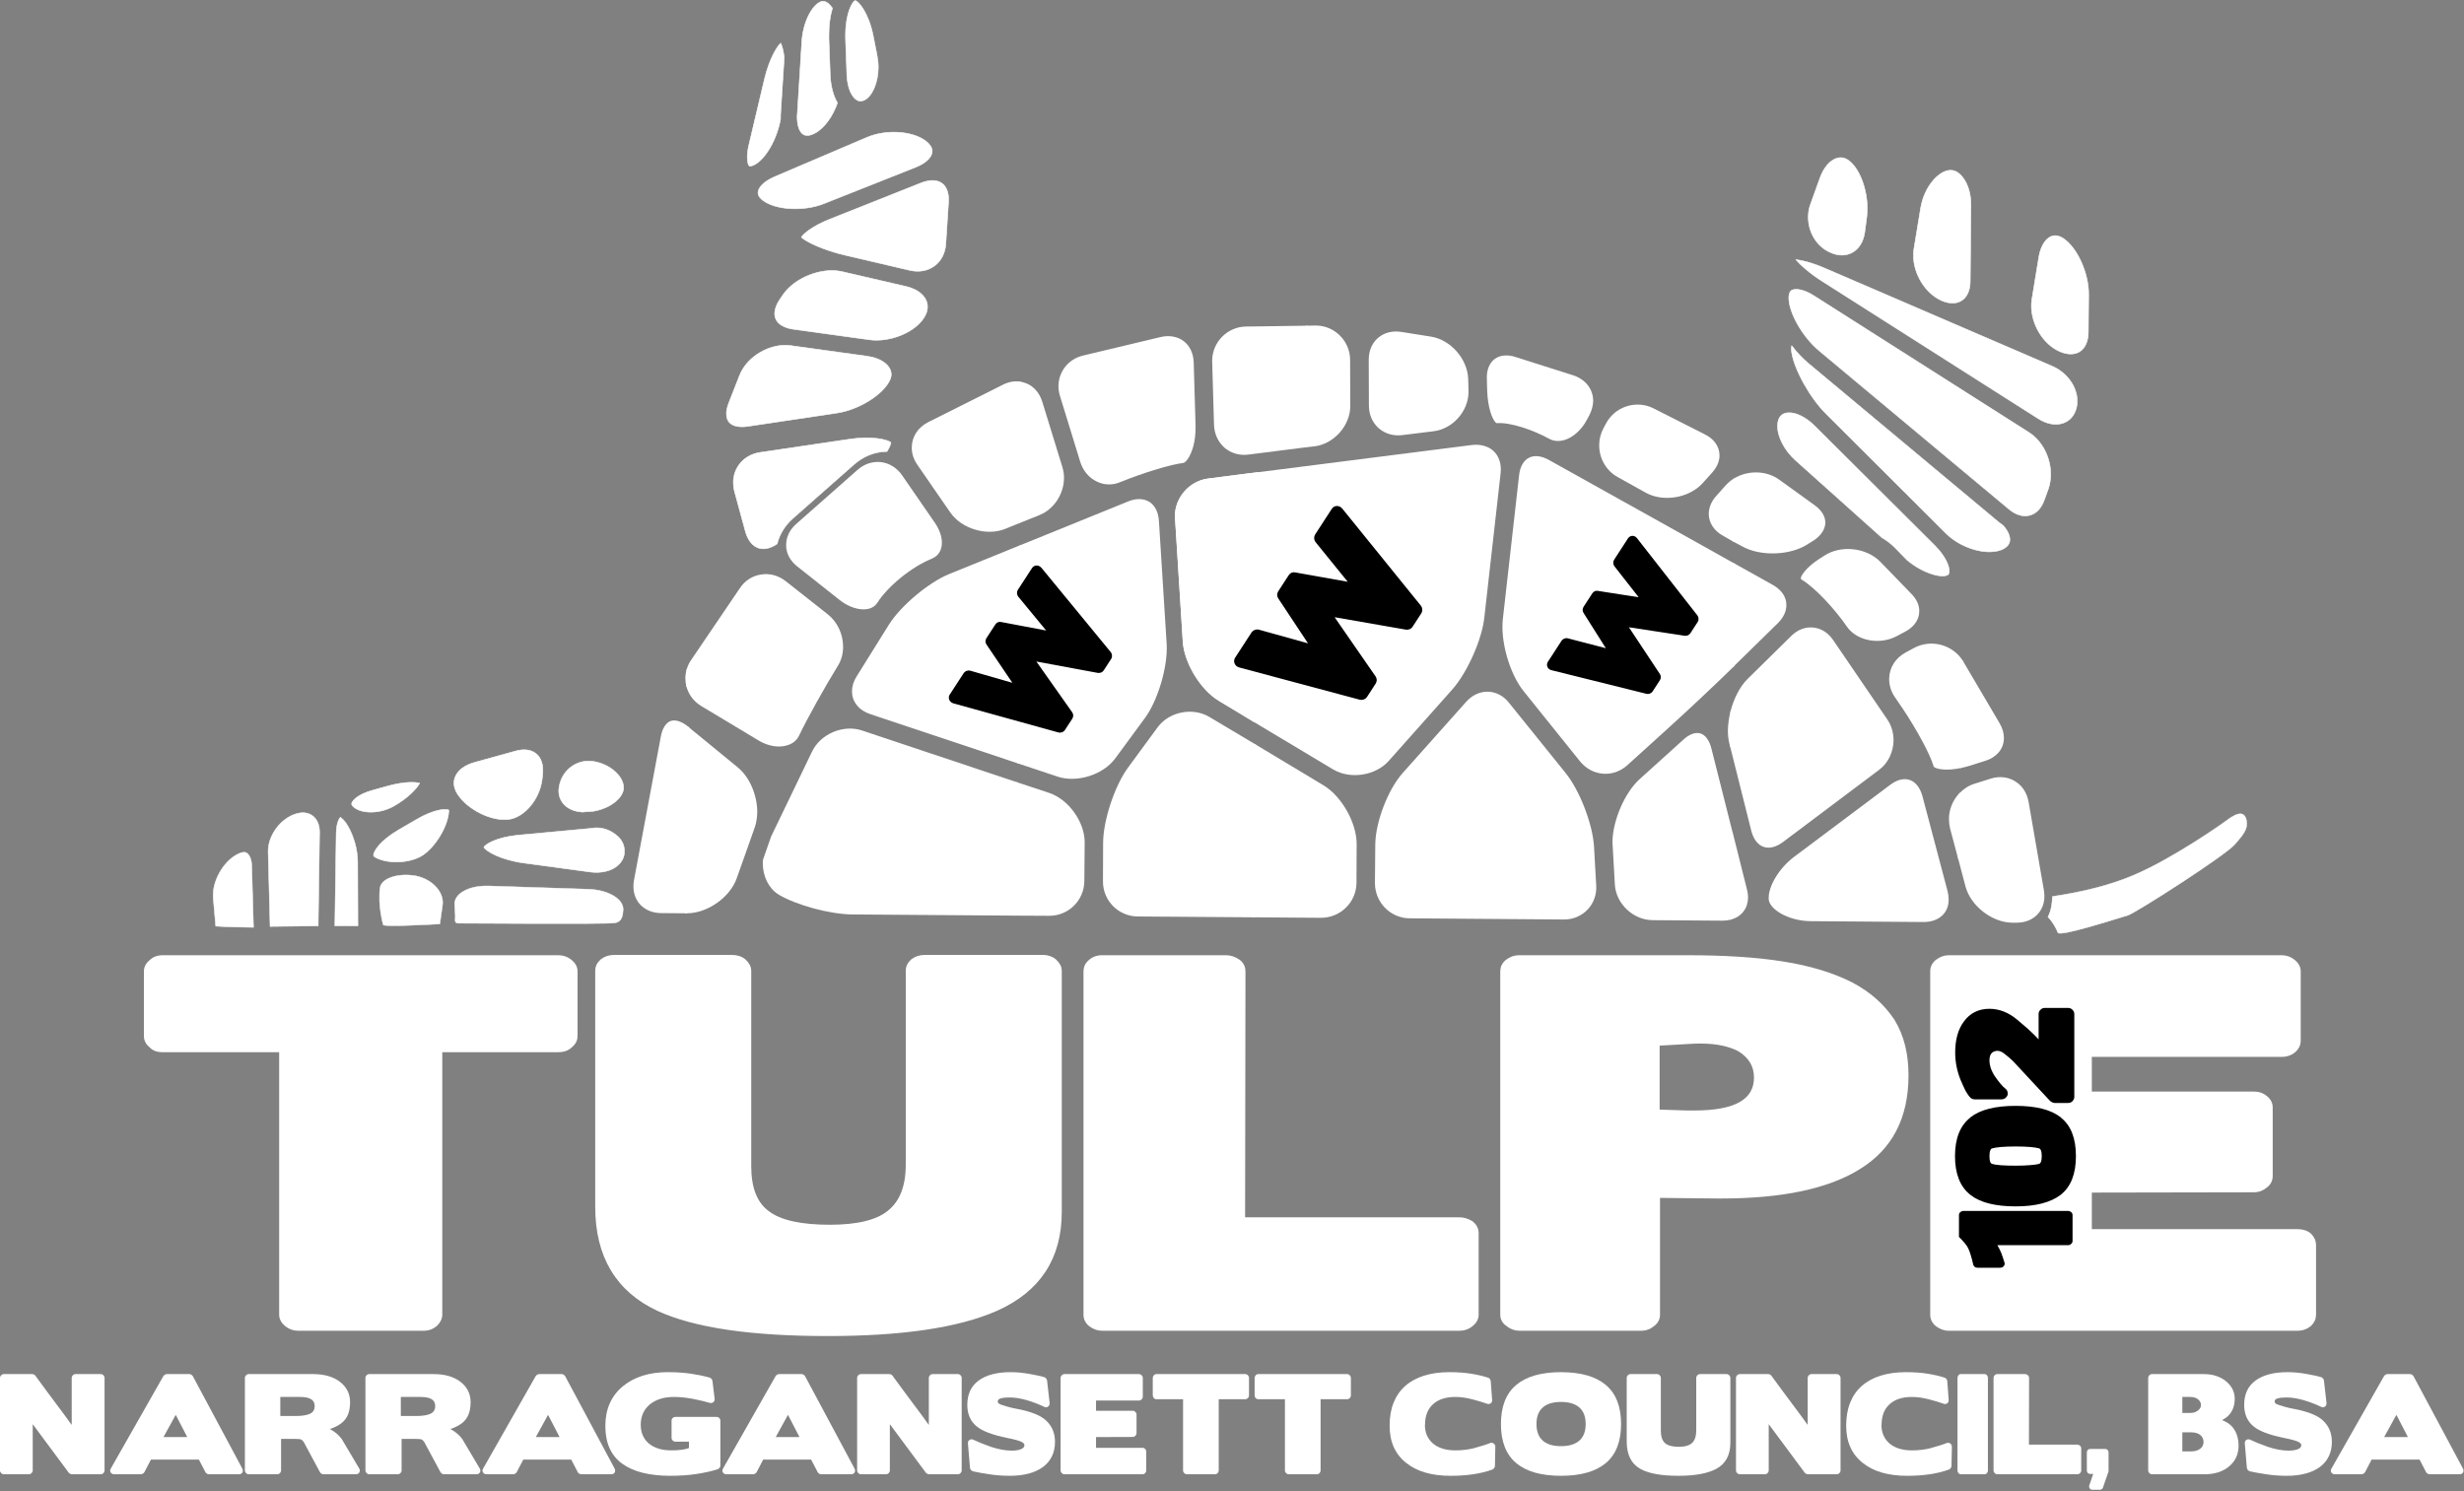 <?xml version="1.0" encoding="UTF-8" standalone="no"?><!DOCTYPE svg PUBLIC "-//W3C//DTD SVG 1.1//EN" "http://www.w3.org/Graphics/SVG/1.1/DTD/svg11.dtd"><svg width="100%" height="100%" viewBox="0 0 347 210" version="1.1" xmlns="http://www.w3.org/2000/svg" xmlns:xlink="http://www.w3.org/1999/xlink" xml:space="preserve" xmlns:serif="http://www.serif.com/" style="fill-rule:evenodd;clip-rule:evenodd;stroke-miterlimit:2;"><rect x="0" y="0" width="347" height="210" fill="#808080" stroke="none"/><g><g><path d="M83.587,114.26c-0.283,0 -1.537,0.118 -1.537,0.118c-0.97,-0.047 -1.822,-0.355 -2.437,-0.899c-0.568,-0.52 -0.899,-1.206 -0.923,-2.011c0,-0.189 0,-0.402 0.048,-0.591c0.331,-2.342 2.46,-3.975 4.755,-3.643c2.295,0.331 4.282,2.01 4.329,3.667l0,0.023c0.024,1.301 -1.68,2.886 -4.235,3.336Z" style="fill:#fff;stroke:#fff;stroke-width:0.08px;"/><path d="M64.448,111.871c-0.331,-0.497 -0.497,-1.018 -0.52,-1.515c-0.024,-1.324 1.064,-2.46 2.839,-2.957l5.82,-1.609c1.135,-0.331 2.152,-0.212 2.838,0.308c0.781,0.568 1.136,1.632 0.994,2.957l-0.071,0.686c-0.331,2.839 -2.531,5.442 -4.802,5.678c-2.413,0.237 -5.655,-1.372 -7.098,-3.548Z" style="fill:#fff;stroke:#fff;stroke-width:0.08px;"/><path d="M64.117,129.024l-0.095,-1.662c-0.023,-0.733 0.45,-1.4 1.349,-1.884c0.899,-0.497 2.129,-0.733 3.454,-0.694l14.053,0.458c2.791,0.092 5.015,1.413 4.873,2.957c-0.04,0.66 -0.096,1.668 -1.26,1.799c-1.625,0.183 -20.343,0.036 -21.97,0.038c-0.618,0.001 -0.381,-0.656 -0.404,-1.012Z" style="fill:#fff;stroke:#fff;stroke-width:0.06px;"/><path d="M61.941,130.14c-0.431,0.009 -7.881,0.464 -7.976,0.114c-0.27,-0.995 -0.465,-2.197 -0.518,-3.353c-0.023,-0.673 0,-1.304 0.071,-1.806c0.071,-0.587 0.497,-1.06 1.254,-1.404c0.899,-0.402 2.129,-0.545 3.383,-0.387c2.461,0.301 4.424,2.207 4.164,4.17l-0.378,2.666Z" style="fill:#fff;stroke:#fff;stroke-width:0.06px;"/><path d="M87.018,121.878c-0.899,0.804 -2.342,1.135 -3.856,0.946l-9.416,-1.277c-3.194,-0.426 -5.323,-1.656 -5.607,-2.224c0.236,-0.426 1.774,-1.372 4.708,-1.68c0,0 9.841,-0.923 10.173,-0.946c0.26,-0.024 0.496,-0.071 0.757,-0.095c1.23,-0.071 2.342,0.426 3.146,1.136c0.45,0.378 0.994,1.064 1.017,2.082l0,0.023c0.024,0.781 -0.307,1.491 -0.922,2.035Z" style="fill:#fff;stroke:#fff;stroke-width:0.08px;"/><path d="M52.572,111.279l2.035,-0.568c2.413,-0.662 3.927,-0.568 4.495,-0.402c-0.332,0.663 -1.633,2.106 -3.715,3.265c-2.153,1.183 -4.708,0.97 -5.654,0.024c-0.095,-0.095 -0.213,-0.237 -0.213,-0.355c-0.023,-0.355 0.734,-1.349 3.052,-1.964Z" style="fill:#fff;stroke:#fff;stroke-width:0.08px;"/><path d="M50.372,121.47l0.032,8.936l-3.249,-0.008l0.189,-13.008c0.023,-1.396 0.378,-2.058 0.591,-2.278c0.024,0.036 0.071,0.055 0.142,0.11c1.065,0.827 2.295,3.584 2.295,6.248Z" style="fill:#fff;stroke:#fff;stroke-width:0.07px;"/><path d="M44.811,130.408l-6.775,0.083l-0.274,-10.517c-0.047,-2.289 1.775,-4.744 3.998,-5.372c0.521,-0.148 1.302,-0.24 1.988,0.129c0.804,0.425 1.277,1.348 1.254,2.511l-0.191,13.166Z" style="fill:#fff;stroke:#fff;stroke-width:0.07px;"/><path d="M35.444,121.858l0.253,8.757c0,0 -3.792,-0.052 -5.316,-0.166l-0.355,-4.014c0,-0.066 0,-0.132 0,-0.182c-0.095,-2.14 1.349,-4.743 3.218,-5.821c0.544,-0.316 1.041,-0.465 1.348,-0.365c0.379,0.132 0.804,0.713 0.852,1.741l0,0.05Z" style="fill:#fff;stroke:#fff;stroke-width:0.07px;"/><path d="M52.596,120.482c0,-0.568 0.922,-2.058 3.501,-3.572l2.437,-1.42c2.72,-1.609 4.329,-1.585 4.66,-1.396l0,0.237c-0.118,2.034 -1.845,4.897 -3.643,6.104c-1.751,1.159 -4.85,1.301 -6.671,0.331c-0.261,-0.142 -0.261,-0.237 -0.284,-0.284Z" style="fill:#fff;stroke:#fff;stroke-width:0.08px;"/><path d="M250.328,59.965c0,-0.473 0.118,-0.899 0.307,-1.206c0.237,-0.355 0.592,-0.568 1.089,-0.615c1.112,-0.119 2.555,0.591 3.785,1.798l16.939,16.868c1.538,1.537 2.082,2.933 2.058,3.643c0,0.402 -0.142,0.473 -0.213,0.52c-0.804,0.474 -3.383,-0.142 -5.749,-2.105l-1.703,-1.751c-0.544,-0.544 -1.159,-1.017 -1.822,-1.396l-12.183,-10.906c-1.538,-1.396 -2.532,-3.288 -2.508,-4.85Z" style="fill:#fff;stroke:#fff;stroke-width:0.08px;"/><path d="M254.681,51.188l26.757,22.333c0.213,0.166 0.426,0.331 0.662,0.497c0.615,0.686 0.947,1.372 0.947,1.987c0,0.615 -0.403,1.089 -1.16,1.42c-2.129,0.851 -5.701,-0.19 -7.807,-2.271l-16.915,-16.868c-2.248,-2.224 -4.471,-6.199 -4.85,-8.659c-0.071,-0.45 -0.024,-0.805 0,-0.947c0.71,0.947 1.514,1.798 2.366,2.508Z" style="fill:#fff;stroke:#fff;stroke-width:0.08px;"/><path d="M288.795,66.85c0,0.686 -0.118,1.348 -0.307,1.94l-0.568,1.561c-0.402,1.183 -1.136,1.987 -2.058,2.224c-0.923,0.26 -1.964,-0.047 -2.934,-0.852l-26.757,-22.333c-2.318,-1.94 -4.282,-5.37 -4.258,-7.499c0.024,-0.544 0.165,-0.876 0.426,-1.018c0.52,-0.26 1.679,-0.142 3.146,0.805l30.282,19.257c1.822,1.159 3.052,3.549 3.028,5.915Z" style="fill:#fff;stroke:#fff;stroke-width:0.08px;"/><path d="M292.533,56.535c0,0.426 -0.071,0.828 -0.213,1.23c-0.307,0.899 -0.922,1.538 -1.75,1.822c-1.041,0.378 -2.342,0.142 -3.549,-0.639l-30.282,-19.258c-1.916,-1.206 -3.194,-2.389 -3.833,-3.122c0.876,0.094 2.319,0.449 4.117,1.23l32.009,13.792c2.082,0.899 3.525,2.934 3.501,4.945Z" style="fill:#fff;stroke:#fff;stroke-width:0.08px;"/><path d="M257.804,35.574c-1.917,-0.804 -3.17,-2.839 -3.147,-5.015c0,-0.616 0.095,-1.207 0.308,-1.775l1.325,-3.69c0.52,-1.467 1.419,-2.532 2.413,-2.816c0.591,-0.165 1.159,-0.047 1.679,0.355c1.491,1.112 2.603,4.046 2.579,6.79c0,0.402 -0.024,0.781 -0.071,1.159l-0.284,2.153c-0.189,1.301 -0.804,2.295 -1.727,2.815c-0.875,0.497 -1.963,0.521 -3.075,0.024Z" style="fill:#fff;stroke:#fff;stroke-width:0.08px;"/><path d="M277.558,28.879l-0.095,10.693c0,1.278 -0.426,2.248 -1.183,2.745c-0.733,0.496 -1.75,0.496 -2.839,0.023c-2.271,-0.993 -3.998,-3.738 -3.974,-6.411c0,-0.308 0.024,-0.615 0.071,-0.899l0.946,-5.749c0.521,-3.052 2.579,-5.252 4.14,-5.299c0.521,-0.024 1.018,0.189 1.467,0.638c0.923,0.899 1.491,2.532 1.467,4.259Z" style="fill:#fff;stroke:#fff;stroke-width:0.08px;"/><path d="M294.142,41.512l-0.047,5.229c0,1.277 -0.426,2.271 -1.183,2.767c-0.734,0.474 -1.751,0.474 -2.839,0c-2.295,-0.993 -3.998,-3.761 -3.998,-6.434c0,-0.308 0.023,-0.616 0.071,-0.899l0.97,-5.939c0.236,-1.443 0.875,-2.531 1.679,-2.909c0.545,-0.237 1.112,-0.166 1.751,0.236c1.964,1.278 3.62,4.897 3.596,7.925l0,0.024Z" style="fill:#fff;stroke:#fff;stroke-width:0.08px;"/><path d="M111.646,73.024c-1.112,0.994 -1.869,2.224 -2.201,3.573c-0.922,0.638 -1.845,0.851 -2.626,0.591c-0.851,-0.284 -1.514,-1.112 -1.845,-2.318l-1.538,-5.655c-0.118,-0.425 -0.165,-0.875 -0.165,-1.301c0.023,-2.129 1.561,-3.856 3.738,-4.187l12.633,-1.869c3.099,-0.473 5.37,0.047 5.82,0.473c-0.024,0.26 -0.213,0.71 -0.544,1.254c-1.68,0.024 -3.289,0.639 -4.637,1.822l-8.635,7.617Z" style="fill:#fff;stroke:#fff;stroke-width:0.08px;"/><path d="M125.509,52.726c0,0.284 -0.071,0.591 -0.236,0.899c-0.994,2.011 -4.377,4.093 -7.382,4.542l-12.633,1.893c-1.065,0.142 -1.916,0 -2.437,-0.45c-0.355,-0.307 -0.52,-0.78 -0.52,-1.372c0,-0.449 0.118,-0.946 0.331,-1.49l1.514,-3.856c1.041,-2.697 4.353,-4.614 7.216,-4.212l10.74,1.491c2.011,0.26 3.407,1.325 3.407,2.555Z" style="fill:#fff;stroke:#fff;stroke-width:0.08px;"/><path d="M130.619,43.239c0,0.45 -0.142,0.923 -0.426,1.396c-1.277,2.153 -4.826,3.62 -7.759,3.217l-10.765,-1.49c-0.78,-0.118 -2.578,-0.544 -2.578,-2.224c0.023,-0.615 0.26,-1.277 0.733,-1.963l0.449,-0.663c1.657,-2.413 5.489,-3.927 8.352,-3.241l8.99,2.082c1.845,0.426 3.028,1.561 3.004,2.886Z" style="fill:#fff;stroke:#fff;stroke-width:0.08px;"/><path d="M132.606,25.78c0.71,0.473 1.065,1.466 0.97,2.72l-0.378,5.82c-0.071,1.301 -0.639,2.413 -1.585,3.123c-0.97,0.71 -2.177,0.923 -3.454,0.639l-8.99,-2.106c-3.336,-0.757 -5.725,-1.987 -6.317,-2.555c0.26,-0.473 1.609,-1.609 4.022,-2.555l12.917,-5.134c1.136,-0.425 2.129,-0.425 2.815,0.048Z" style="fill:#fff;stroke:#fff;stroke-width:0.08px;"/><path d="M130.525,19.984c0.331,0.283 0.757,0.757 0.757,1.301c0,0.851 -0.899,1.703 -2.343,2.271l-12.94,5.134c-2.816,1.112 -6.719,0.899 -8.541,-0.45c-0.331,-0.236 -0.71,-0.639 -0.71,-1.088c0,-0.592 0.616,-1.514 2.319,-2.248l13.035,-5.559c2.768,-1.183 6.601,-0.899 8.423,0.639Z" style="fill:#fff;stroke:#fff;stroke-width:0.08px;"/><path d="M106.252,23.201c-0.45,0.237 -0.686,0.213 -0.71,0.189c-0.095,-0.047 -0.308,-0.378 -0.308,-1.254c0,-0.496 0.071,-1.041 0.213,-1.656l2.224,-9.392c0.686,-2.839 1.751,-4.518 2.271,-5.015c0.166,0.331 0.379,0.993 0.497,2.034l-0.497,7.784c-0.023,0.307 -0.023,0.615 -0.023,0.899c-0.474,2.72 -2.059,5.583 -3.667,6.411Z" style="fill:#fff;stroke:#fff;stroke-width:0.08px;"/><path d="M116.732,5.505l0.189,5.134c0.071,1.514 0.426,2.839 1.018,3.856c-0.663,1.893 -1.846,3.572 -3.218,4.282c-0.449,0.237 -1.088,0.449 -1.585,0.166c-0.568,-0.355 -0.875,-1.278 -0.875,-2.485c0,-0.141 0,-0.283 0.023,-0.425l0.639,-10.268c0.213,-3.004 1.704,-5.417 2.91,-5.583c0.26,-0.024 0.544,0.095 0.852,0.331c0.189,0.166 0.378,0.402 0.544,0.639c-0.331,1.112 -0.497,2.389 -0.497,3.667c0,0.213 0,0.449 0,0.686Z" style="fill:#fff;stroke:#fff;stroke-width:0.08px;"/><path d="M119.263,10.544l-0.189,-5.11c0,-0.213 0,-0.402 0,-0.615c0.024,-3.028 0.994,-4.637 1.349,-4.732c0.449,0.024 1.892,1.704 2.531,4.874l0.544,2.744c0.118,0.592 0.189,1.183 0.189,1.798c-0.023,2.177 -0.875,4.14 -2.034,4.637c-0.379,0.142 -0.71,0.142 -1.017,-0.071c-0.592,-0.355 -1.302,-1.514 -1.373,-3.525Z" style="fill:#fff;stroke:#fff;stroke-width:0.08px;"/><path d="M142.945,128.715l0.166,-18.311l-21.813,-7.287c-2.508,-0.828 -5.583,0.473 -6.719,2.863l-5.749,11.923l-1.135,3.241c0,0.142 -0.024,0.284 -0.024,0.426c0,1.798 0.804,3.407 2.106,4.211c2.436,1.467 7.144,2.745 10.291,2.768l22.877,0.166Z" style="fill:#fff;stroke:#fff;stroke-width:0.5px;stroke-linejoin:round;stroke-miterlimit:1.414;"/><path d="M143.111,110.404l-0.166,18.311l4.802,0.024c2.579,0.023 4.685,-2.059 4.708,-4.637l0.048,-5.465c0,-2.768 -2.2,-5.844 -4.827,-6.719l-4.565,-1.514Z" style="fill:#fff;stroke:#fff;stroke-width:0.5px;stroke-linejoin:round;stroke-miterlimit:1.414;"/><path d="M176.705,105.081l-0.213,23.87l9.557,0.071c2.579,0 4.708,-2.081 4.732,-4.66l0.024,-5.441c0.023,-2.91 -2.059,-6.601 -4.543,-8.091l-9.557,-5.749Z" style="fill:#fff;stroke:#fff;stroke-width:0.5px;stroke-linejoin:round;stroke-miterlimit:1.414;"/><path d="M176.492,128.951l0.213,-23.87l-6.506,-3.88c-2.248,-1.349 -5.442,-0.71 -6.979,1.396l-4.188,5.701c-1.821,2.508 -3.406,7.263 -3.43,10.362l-0.024,5.465c-0.023,2.579 2.058,4.685 4.637,4.708l16.277,0.118Z" style="fill:#fff;stroke:#fff;stroke-width:0.5px;stroke-linejoin:round;stroke-miterlimit:1.414;"/><path d="M243.68,129.283l0.095,-11.9l-3.005,-11.9c-0.26,-1.041 -0.757,-1.751 -1.372,-1.94c-0.615,-0.189 -1.42,0.118 -2.2,0.852l-6.104,5.512c-2.058,1.845 -3.738,5.749 -3.762,8.682c0,0.166 0,0.332 0.024,0.473l0.308,5.489c0.142,2.579 2.46,4.779 5.062,4.803l9.866,0.071c0.378,0 0.757,-0.048 1.088,-0.142Z" style="fill:#fff;stroke:#fff;stroke-width:0.5px;stroke-linejoin:round;stroke-miterlimit:1.414;"/><path d="M243.775,117.383l-0.095,11.9c1.348,-0.332 2.224,-1.396 2.247,-2.863c0,-0.331 -0.047,-0.71 -0.142,-1.065l-1.916,-7.641l-0.094,-0.331Z" style="fill:#fff;stroke:#fff;stroke-width:0.5px;stroke-linejoin:round;stroke-miterlimit:1.414;"/><path d="M143.489,107.305l0.284,-30.282l-0.757,0.307l-9.274,3.762c-2.863,1.183 -6.695,4.4 -8.351,7.026l-4.542,7.287c-0.403,0.638 -0.616,1.301 -0.616,1.963c0,1.372 0.899,2.484 2.414,2.981l20.842,6.956Z" style="fill:#fff;stroke:#fff;stroke-width:0.5px;stroke-linejoin:round;stroke-miterlimit:1.414;"/><path d="M143.773,77.023l-0.284,30.282l5.536,1.845c2.626,0.875 6.222,-0.26 7.854,-2.508l4.188,-5.701c1.774,-2.437 3.17,-7.121 2.981,-10.244l-1.089,-17.318c-0.071,-1.135 -0.496,-2.011 -1.23,-2.484c-0.733,-0.449 -1.727,-0.473 -2.791,-0.024l-14.574,5.915l-0.591,0.237Z" style="fill:#fff;stroke:#fff;stroke-width:0.5px;stroke-linejoin:round;stroke-miterlimit:1.414;"/><path d="M177.06,66.779l-0.332,34.706l11.143,6.671c2.295,1.372 5.749,0.852 7.523,-1.159l8.943,-10.055c2.058,-2.318 4.116,-6.908 4.448,-9.983l2.294,-20.322c0.142,-1.23 -0.212,-2.295 -0.97,-2.981c-0.686,-0.592 -1.679,-0.852 -2.767,-0.734l-27.325,3.478l-2.957,0.379Z" style="fill:#fff;stroke:#fff;stroke-width:0.5px;stroke-linejoin:round;stroke-miterlimit:1.414;"/><path d="M176.728,101.485l0.332,-34.706l-0.829,0.094l-6.08,0.781c-2.46,0.308 -4.424,2.508 -4.447,5.015c0,0.119 0,0.237 0.023,0.332l1.089,17.317c0.165,2.934 2.46,6.695 4.968,8.186l4.944,2.981Z" style="fill:#fff;stroke:#fff;stroke-width:0.5px;stroke-linejoin:round;stroke-miterlimit:1.414;"/><path d="M244.011,93.678l0.118,-14.1l-0.189,-0.095l-2.697,-1.514l-10.882,-6.08l-2.13,-1.183l-10.22,-5.702c-0.97,-0.544 -1.892,-0.662 -2.579,-0.307c-0.686,0.355 -1.135,1.159 -1.253,2.271l-2.295,20.322c-0.024,0.284 -0.047,0.591 -0.047,0.923c-0.024,3.028 1.23,6.884 2.933,8.99l7.949,9.889c0.781,0.946 1.845,1.537 3.052,1.632c1.183,0.095 2.318,-0.308 3.241,-1.136l6.08,-5.512c2.508,-2.271 6.482,-6.009 8.919,-8.398Z" style="fill:#fff;stroke:#fff;stroke-width:0.5px;stroke-linejoin:round;stroke-miterlimit:1.414;"/><path d="M244.129,79.578l-0.118,14.1l0.095,-0.119l6.127,-6.009c0.71,-0.709 1.088,-1.514 1.088,-2.318c0.024,-1.041 -0.638,-1.987 -1.774,-2.626l-5.418,-3.028Z" style="fill:#fff;stroke:#fff;stroke-width:0.5px;stroke-linejoin:round;stroke-miterlimit:1.414;"/><path d="M243.893,105.081l0.047,-4.803c-0.213,0.852 -0.331,1.727 -0.355,2.579c0,0.686 0.071,1.301 0.213,1.869l0.095,0.355Z" style="fill:#fff;stroke:#fff;stroke-width:0.5px;stroke-linejoin:round;stroke-miterlimit:1.414;"/><path d="M243.94,100.278l-0.047,4.803l2.981,11.876c0.284,1.088 0.828,1.822 1.561,2.082c0.734,0.26 1.609,0.023 2.508,-0.639l13.509,-10.149c1.23,-0.899 1.939,-2.39 1.963,-3.975c0,-1.017 -0.284,-1.987 -0.828,-2.791l-7.618,-11.167c-0.662,-0.993 -1.608,-1.585 -2.626,-1.679c-1.041,-0.119 -2.082,0.283 -2.933,1.135l-6.104,6.009c-1.065,1.041 -1.916,2.721 -2.366,4.495Z" style="fill:#fff;stroke:#fff;stroke-width:0.5px;stroke-linejoin:round;stroke-miterlimit:1.414;"/><path d="M96.599,128.384l0.26,-25.764l-0.118,-0.094c-0.828,-0.663 -1.632,-0.947 -2.224,-0.734c-0.567,0.213 -1.017,0.947 -1.206,1.988l-3.785,20.251c-0.048,0.26 -0.071,0.52 -0.071,0.78c-0.024,2.082 1.49,3.525 3.643,3.549l3.501,0.024Z" style="fill:#fff;stroke:#fff;stroke-width:0.5px;stroke-linejoin:round;stroke-miterlimit:1.414;"/><path d="M96.907,96.611l0.023,-2.224c-0.094,0.379 -0.165,0.734 -0.165,1.112c0,0.379 0.047,0.757 0.142,1.112Z" style="fill:#fff;stroke:#fff;stroke-width:0.5px;stroke-linejoin:round;stroke-miterlimit:1.414;"/><path d="M276.257,93.275l-0.142,14.645c0.355,-0.071 0.733,-0.166 1.135,-0.284l2.248,-0.71c1.538,-0.473 2.46,-1.585 2.46,-2.981c0,-0.639 -0.189,-1.301 -0.567,-1.94l-5.111,-8.682l-0.023,-0.048Z" style="fill:#fff;stroke:#fff;stroke-width:0.5px;stroke-linejoin:round;stroke-miterlimit:1.414;"/><path d="M143.465,73.45l0.166,-19.447c-0.757,-0.118 -1.538,0.024 -2.318,0.426l-10.481,5.252c-1.348,0.686 -2.176,1.917 -2.176,3.336c-0.024,0.781 0.236,1.585 0.733,2.295l4.637,6.719c1.538,2.224 4.968,3.241 7.452,2.224l1.987,-0.805Z" style="fill:#fff;stroke:#fff;stroke-width:0.5px;stroke-linejoin:round;stroke-miterlimit:1.414;"/><path d="M143.631,54.003l-0.166,19.447l2.887,-1.159c1.892,-0.781 3.217,-2.815 3.241,-4.945c0,-0.496 -0.071,-0.993 -0.213,-1.466l-2.839,-9.227c-0.355,-1.135 -1.088,-2.011 -2.058,-2.413c-0.261,-0.118 -0.544,-0.189 -0.852,-0.237Z" style="fill:#fff;stroke:#fff;stroke-width:0.5px;stroke-linejoin:round;stroke-miterlimit:1.414;"/><path d="M183.849,62.757l0.166,-16.632l-8.541,0.119c-2.46,0.023 -4.495,2.058 -4.518,4.542l0.26,9.037c0.047,1.23 0.544,2.295 1.396,3.052c0.875,0.734 2.011,1.065 3.217,0.899l8.02,-1.017Z" style="fill:#fff;stroke:#fff;stroke-width:0.5px;stroke-linejoin:round;stroke-miterlimit:1.414;"/><path d="M184.015,46.125l-0.166,16.632l1.278,-0.142c2.579,-0.331 4.779,-2.815 4.779,-5.418c0,-0.023 0,-0.047 0,-0.071l-0.024,-6.435c0,-1.23 -0.497,-2.389 -1.372,-3.264c-0.899,-0.876 -2.058,-1.349 -3.312,-1.325l-1.183,0.023Z" style="fill:#fff;stroke:#fff;stroke-width:0.5px;stroke-linejoin:round;stroke-miterlimit:1.414;"/><path d="M244.153,76.029l0.095,-8.375c-0.379,0.237 -0.71,0.521 -1.018,0.852l-1.324,1.49c-0.663,0.71 -0.994,1.538 -1.018,2.366c0,1.159 0.686,2.224 1.893,2.886l1.372,0.781Z" style="fill:#fff;stroke:#fff;stroke-width:0.5px;stroke-linejoin:round;stroke-miterlimit:1.414;"/><path d="M244.248,67.654l-0.095,8.375l1.325,0.71c2.484,1.395 6.624,1.253 9.014,-0.332l0.828,-0.52c0.946,-0.639 1.466,-1.443 1.49,-2.271c0,-0.805 -0.497,-1.609 -1.396,-2.248l-5.015,-3.619c-1.775,-1.278 -4.33,-1.254 -6.151,-0.095Z" style="fill:#fff;stroke:#fff;stroke-width:0.5px;stroke-linejoin:round;stroke-miterlimit:1.414;"/><path d="M276.091,111.941l-0.094,8.896l1.04,3.951c0.71,2.649 3.62,4.897 6.341,4.921l0.591,0c2.153,0.023 3.691,-1.42 3.691,-3.478c0,-0.26 -0.024,-0.521 -0.071,-0.805l-2.153,-12.444c-0.213,-1.182 -0.828,-2.152 -1.774,-2.72c-0.947,-0.592 -2.106,-0.71 -3.241,-0.355l-2.248,0.71c-0.804,0.236 -1.514,0.709 -2.082,1.324Z" style="fill:#fff;stroke:#fff;stroke-width:0.5px;stroke-linejoin:round;stroke-miterlimit:1.414;"/><path d="M176.728,101.485l0.332,-34.706l-0.829,0.094l-6.08,0.781c-2.46,0.308 -4.424,2.508 -4.447,5.015c0,0.119 0,0.237 0.023,0.332l1.089,17.317c0.165,2.934 2.46,6.695 4.968,8.186l4.944,2.981Z" style="fill:#fff;stroke:#fff;stroke-width:0.5px;stroke-linejoin:round;stroke-miterlimit:1.414;"/><path d="M276.115,107.92l0.142,-14.645c-1.349,-2.223 -4.282,-3.028 -6.577,-1.798l-1.183,0.639c-1.372,0.734 -2.2,2.058 -2.2,3.525c0,0.805 0.236,1.633 0.733,2.366l1.159,1.703c1.751,2.603 3.833,6.317 4.353,8.139c0.332,0.236 1.633,0.496 3.573,0.071Z" style="fill:#fff;stroke:#fff;stroke-width:0.5px;stroke-linejoin:round;stroke-miterlimit:1.414;"/><path d="M275.997,120.86l0.094,-8.942c-0.852,0.922 -1.372,2.129 -1.372,3.43c0,0.426 0.047,0.852 0.142,1.254l1.136,4.258Z" style="fill:#fff;stroke:#fff;stroke-width:0.5px;stroke-linejoin:round;stroke-miterlimit:1.414;"/><path d="M260.288,88.094c-1.656,-2.413 -4.495,-5.512 -6.435,-6.671c0.142,-0.426 0.804,-1.372 2.366,-2.413l0.804,-0.521c2.247,-1.49 5.725,-1.112 7.594,0.805l4.353,4.495c0.71,0.709 1.088,1.514 1.065,2.318c0,1.041 -0.663,2.011 -1.822,2.626l-1.206,0.639c-2.295,1.23 -5.394,0.662 -6.719,-1.278Z" style="fill:#fff;stroke:#fff;stroke-width:0.5px;stroke-linejoin:round;stroke-miterlimit:1.414;"/><path d="M231.875,69.168l-3.951,-2.2c-1.538,-0.852 -2.484,-2.508 -2.461,-4.306c0,-0.757 0.19,-1.49 0.545,-2.176l0.378,-0.71c1.207,-2.295 4.069,-3.194 6.364,-2.035l7.239,3.667c1.231,0.615 1.917,1.609 1.917,2.745c0,0.78 -0.355,1.561 -0.994,2.271l-1.325,1.467c-1.822,2.011 -5.347,2.602 -7.712,1.277Z" style="fill:#fff;stroke:#fff;stroke-width:0.5px;stroke-linejoin:round;stroke-miterlimit:1.414;"/><path d="M220.235,61.74c-0.497,0.142 -1.254,0.236 -1.964,-0.166c-2.176,-1.207 -5.465,-2.366 -7.452,-2.224c-0.402,-0.378 -1.064,-1.94 -1.135,-4.377l-0.048,-1.821c0,-1.065 0.379,-1.94 1.041,-2.413c0.663,-0.473 1.633,-0.568 2.697,-0.213l8.115,2.578c1.632,0.545 2.626,1.822 2.626,3.384c-0.024,0.615 -0.189,1.23 -0.497,1.845l-0.378,0.71c-0.71,1.324 -1.822,2.342 -3.005,2.697Z" style="fill:#fff;stroke:#fff;stroke-width:0.5px;stroke-linejoin:round;stroke-miterlimit:1.414;"/><path d="M274.175,126.704c0,0.852 -0.284,1.561 -0.852,2.082c-0.591,0.544 -1.419,0.828 -2.413,0.828l-15.851,-0.118c-2.862,0 -5.37,-1.42 -5.701,-2.674c-0.024,-0.118 -0.048,-0.26 -0.024,-0.426c0,-1.419 1.301,-3.879 3.478,-5.512l13.508,-10.125c0.899,-0.686 1.798,-0.923 2.556,-0.663c0.733,0.26 1.301,0.994 1.608,2.082l3.549,13.414c0.095,0.379 0.142,0.757 0.142,1.112Z" style="fill:#fff;stroke:#fff;stroke-width:0.5px;stroke-linejoin:round;stroke-miterlimit:1.414;"/><path d="M206.513,53.412l0.048,1.798c-0.024,2.579 -2.106,4.945 -4.661,5.276l-4.4,0.544c-1.207,0.165 -2.319,-0.166 -3.17,-0.899c-0.828,-0.734 -1.301,-1.798 -1.301,-3.005l-0.024,-6.435c0,-1.23 0.449,-2.271 1.254,-2.933c0.804,-0.686 1.892,-0.947 3.075,-0.757l4.164,0.662c2.65,0.426 4.945,3.052 5.015,5.749Z" style="fill:#fff;stroke:#fff;stroke-width:0.5px;stroke-linejoin:round;stroke-miterlimit:1.414;"/><path d="M166.603,64.957c-1.798,0.213 -5.749,1.42 -8.943,2.721c-1.017,0.426 -2.105,0.402 -3.075,-0.071c-1.065,-0.497 -1.846,-1.443 -2.224,-2.65l-2.839,-9.227c-0.142,-0.449 -0.213,-0.899 -0.213,-1.348c0.024,-1.964 1.348,-3.62 3.312,-4.069l10.906,-2.603c1.136,-0.26 2.224,-0.07 3.028,0.545c0.805,0.615 1.254,1.608 1.302,2.791l0.26,8.872c0,0.142 0,0.284 0,0.402c-0.024,3.028 -1.159,4.542 -1.514,4.637Z" style="fill:#fff;stroke:#fff;stroke-width:0.5px;stroke-linejoin:round;stroke-miterlimit:1.414;"/><path d="M131.069,78.489c-2.863,1.16 -6.246,3.928 -7.736,6.293c-0.261,0.402 -0.663,0.663 -1.231,0.757c-1.088,0.19 -2.531,-0.284 -3.738,-1.254l-5.914,-4.684c-0.97,-0.757 -1.514,-1.774 -1.49,-2.862c0,-1.018 0.473,-1.988 1.324,-2.745l8.635,-7.617c0.899,-0.805 2.011,-1.16 3.123,-1.041c1.112,0.142 2.106,0.757 2.792,1.75l4.637,6.719c0.591,0.875 0.923,1.798 0.923,2.626c0,0.71 -0.237,1.632 -1.325,2.058Z" style="fill:#fff;stroke:#fff;stroke-width:0.5px;stroke-linejoin:round;stroke-miterlimit:1.414;"/><path d="M224.541,124.717c0.165,2.531 -1.798,4.566 -4.306,4.542l-21.694,-0.166c-2.579,0 -4.661,-2.129 -4.661,-4.708l0.048,-5.441c0.023,-3.075 1.75,-7.594 3.785,-9.889l8.942,-10.031c0.805,-0.899 1.822,-1.372 2.887,-1.348c1.064,0.023 2.058,0.544 2.791,1.49l7.973,9.889c1.94,2.413 3.738,7.074 3.927,10.197l0.308,5.465Z" style="fill:#fff;stroke:#fff;stroke-width:0.5px;stroke-linejoin:round;stroke-miterlimit:1.414;"/><path d="M96.836,102.62l-0.237,25.764l0.119,0c2.767,0.023 5.914,-2.177 6.813,-4.803l2.531,-7.145c0.213,-0.615 0.308,-1.301 0.332,-2.034c0,-2.342 -1.041,-4.779 -2.603,-6.08l-6.955,-5.702Z" style="fill:#fff;stroke:#fff;stroke-width:0.5px;stroke-linejoin:round;stroke-miterlimit:1.414;"/><path d="M96.93,94.411l-0.023,2.177c0.26,1.088 0.97,2.034 1.987,2.649l8.115,4.874c1.23,0.733 2.649,0.97 3.738,0.638c0.52,-0.141 1.183,-0.473 1.561,-1.253c1.207,-2.532 3.667,-6.908 5.441,-9.795c0.473,-0.733 0.734,-1.632 0.734,-2.578c0,-1.727 -0.757,-3.36 -2.035,-4.377l-5.938,-4.684c-0.97,-0.757 -2.129,-1.089 -3.288,-0.899c-1.16,0.165 -2.177,0.828 -2.839,1.845l-6.837,10.078c-0.284,0.402 -0.497,0.852 -0.616,1.325Z" style="fill:#fff;stroke:#fff;stroke-width:0.5px;stroke-linejoin:round;stroke-miterlimit:1.414;"/><path d="M289.806,131.355c0.253,0.618 7.913,-1.864 9.857,-2.437c1.051,-0.309 13.699,-8.411 15.079,-10.007c1.33,-1.523 1.822,-2.203 1.621,-3.358c-0.03,-0.165 -0.069,-0.306 -0.13,-0.423c-0.248,-0.508 -0.803,-1.001 -2.733,0.484c-0.621,0.477 -7.56,5.336 -12.975,7.635c-3.7,1.6 -7.981,2.498 -11.494,3.02c-0.01,1.13 -0.229,2.107 -0.627,2.883c0.359,0.366 0.688,0.808 0.975,1.317c0.155,0.277 0.298,0.572 0.427,0.886Z" style="fill:#fff;stroke:#fff;stroke-width:0.06px;"/></g><g><path id="f0_a" d="M149.737,102.721c-0.049,0.075 -0.137,0.139 -0.258,0.182c-0.121,0.042 -0.234,0.05 -0.329,0.028l-14.793,-4.098c-0.211,-0.057 -0.373,-0.189 -0.443,-0.369c-0.075,-0.17 -0.055,-0.345 0.05,-0.506l1.975,-3.037c0.049,-0.076 0.137,-0.14 0.264,-0.192c0.127,-0.052 0.251,-0.052 0.346,-0.031l6.614,1.904l-4.026,-5.956c-0.057,-0.078 -0.097,-0.185 -0.107,-0.313c0.012,-0.113 0.041,-0.229 0.084,-0.295l1.279,-1.969c0.05,-0.075 0.138,-0.139 0.237,-0.196c0.11,-0.05 0.234,-0.05 0.322,-0.019l7.007,1.324l-4.371,-5.305c-0.058,-0.078 -0.109,-0.192 -0.119,-0.32c-0.003,-0.137 0.019,-0.243 0.075,-0.328l1.999,-3.076c0.105,-0.161 0.256,-0.251 0.443,-0.251c0.186,0 0.373,0.095 0.51,0.265l9.748,11.858c0.058,0.078 0.097,0.184 0.107,0.312c0.01,0.128 -0.018,0.244 -0.061,0.31l-1.083,1.665c-0.049,0.076 -0.138,0.14 -0.224,0.178c-0.104,0.04 -0.217,0.047 -0.324,0.045l-9.266,-1.716l5.402,7.658c0.058,0.078 0.086,0.178 0.096,0.305c-0.011,0.114 -0.034,0.22 -0.083,0.296l-1.071,1.647Z" style="fill-rule:nonzero;stroke:#000;stroke-width:0.5px;stroke-linejoin:round;stroke-miterlimit:1.414;"/><path id="f0_a1" serif:id="f0_a" d="M192.275,98.067c-0.058,0.089 -0.161,0.165 -0.3,0.217c-0.14,0.051 -0.271,0.062 -0.38,0.038l-16.996,-4.549c-0.243,-0.062 -0.428,-0.214 -0.505,-0.423c-0.085,-0.197 -0.059,-0.402 0.064,-0.591l2.32,-3.572c0.057,-0.089 0.16,-0.165 0.307,-0.228c0.147,-0.062 0.29,-0.064 0.399,-0.041l7.598,2.117l-4.557,-6.882c-0.066,-0.09 -0.11,-0.214 -0.119,-0.363c0.015,-0.132 0.05,-0.268 0.1,-0.346l1.503,-2.314c0.058,-0.089 0.16,-0.165 0.275,-0.233c0.128,-0.06 0.271,-0.062 0.373,-0.027l8.058,1.435l-4.964,-6.119c-0.066,-0.09 -0.122,-0.221 -0.132,-0.37c-0.003,-0.16 0.025,-0.284 0.09,-0.384l2.348,-3.617c0.123,-0.19 0.299,-0.297 0.514,-0.3c0.215,-0.003 0.429,0.105 0.585,0.301l11.07,13.675c0.066,0.09 0.11,0.213 0.12,0.362c0.01,0.149 -0.025,0.284 -0.076,0.362l-1.271,1.959c-0.058,0.089 -0.161,0.165 -0.261,0.21c-0.12,0.049 -0.251,0.059 -0.374,0.058l-10.658,-1.857l6.12,8.846c0.065,0.09 0.097,0.205 0.107,0.354c-0.016,0.132 -0.043,0.257 -0.101,0.346l-1.257,1.936Z" style="fill-rule:nonzero;stroke:#000;stroke-width:0.5px;stroke-linejoin:round;stroke-miterlimit:1.414;"/><path id="f0_a2" serif:id="f0_a" d="M232.514,97.268c-0.048,0.074 -0.131,0.138 -0.244,0.183c-0.112,0.045 -0.216,0.056 -0.302,0.039l-13.431,-3.342c-0.192,-0.046 -0.336,-0.166 -0.393,-0.334c-0.063,-0.159 -0.038,-0.326 0.063,-0.483l1.921,-2.96c0.048,-0.073 0.131,-0.137 0.249,-0.191c0.119,-0.055 0.233,-0.059 0.319,-0.043l6.002,1.563l-3.483,-5.51c-0.05,-0.072 -0.082,-0.171 -0.087,-0.292c0.015,-0.109 0.045,-0.22 0.087,-0.284l1.245,-1.918c0.048,-0.074 0.131,-0.138 0.224,-0.196c0.102,-0.051 0.216,-0.056 0.296,-0.03l6.383,0.997l-3.822,-4.878c-0.051,-0.072 -0.093,-0.178 -0.098,-0.299c0.002,-0.13 0.026,-0.232 0.08,-0.315l1.944,-2.997c0.102,-0.157 0.245,-0.248 0.415,-0.255c0.171,-0.007 0.339,0.076 0.46,0.233l8.524,10.903c0.05,0.072 0.083,0.172 0.087,0.293c0.005,0.121 -0.025,0.232 -0.067,0.296l-1.053,1.623c-0.048,0.074 -0.131,0.138 -0.212,0.177c-0.097,0.042 -0.201,0.053 -0.299,0.055l-8.443,-1.285l4.685,7.076c0.051,0.072 0.073,0.165 0.078,0.286c-0.015,0.108 -0.039,0.21 -0.087,0.284l-1.041,1.604Z" style="fill-rule:nonzero;stroke:#000;stroke-width:0.5px;stroke-linejoin:round;stroke-miterlimit:1.414;"/></g></g><g><g><path id="f0_5" d="M274.447,187.186c-0.631,0 -1.158,-0.218 -1.684,-0.612c-0.473,-0.393 -0.684,-0.875 -0.684,-1.399l0,-48.371c0,-0.525 0.211,-1.006 0.684,-1.4c0.526,-0.393 1.053,-0.612 1.684,-0.612l46.889,0c0.631,0 1.21,0.219 1.684,0.612c0.473,0.394 0.736,0.875 0.736,1.4l0,9.753c0,0.612 -0.263,1.093 -0.736,1.487c-0.474,0.393 -1.053,0.568 -1.684,0.568l-26.997,0l0,5.38l23.05,0c0.684,0 1.21,0.175 1.684,0.568c0.526,0.438 0.737,0.875 0.737,1.443l0,9.622c0,0.569 -0.211,1.05 -0.737,1.443c-0.474,0.394 -1,0.613 -1.684,0.613l-23.05,0.043l0,5.642l29.154,0c0.737,0 1.316,0.175 1.79,0.569c0.421,0.437 0.631,0.874 0.631,1.487l0,9.753c0,0.524 -0.21,1.006 -0.631,1.399c-0.474,0.394 -1.053,0.612 -1.79,0.612l-49.046,0Z" style="fill:#fff;fill-rule:nonzero;stroke:#fff;stroke-width:0.5px;stroke-linejoin:round;stroke-miterlimit:1.414;"/><path id="f0_7" d="M238.63,156.66c5.789,0 8.631,-1.619 8.631,-4.899c0,-1.662 -0.79,-2.974 -2.368,-3.936c-1.369,-0.7 -3.158,-1.093 -5.368,-1.093c-0.421,0 -0.895,0 -1.421,0.043l-4.631,0.263l0,9.49l4.105,0.132c0.315,0 0.684,0 1.052,0Zm-24.628,30.526c-0.632,0 -1.21,-0.218 -1.684,-0.612c-0.579,-0.393 -0.789,-0.875 -0.789,-1.399l0,-48.371c0,-0.525 0.21,-1.006 0.684,-1.4c0.526,-0.393 1.052,-0.612 1.684,-0.612l23.733,0c5.052,0 9.578,0.262 13.42,0.875c3.894,0.612 7.104,1.618 9.683,2.93c2.578,1.356 4.473,3.105 5.841,5.161c1.316,2.143 1.947,4.679 1.947,7.697c0,5.948 -2.263,10.278 -6.789,13.033c-4.367,2.712 -10.84,4.067 -19.313,4.067c-0.21,0 -0.368,0 -0.579,0l-8.314,-0.087l0,16.707c0,0.524 -0.211,1.006 -0.737,1.399c-0.474,0.394 -1,0.612 -1.737,0.612l-17.05,0Z" style="fill:#fff;fill-rule:nonzero;stroke:#fff;stroke-width:0.5px;stroke-linejoin:round;stroke-miterlimit:1.414;"/><path id="f0_6" d="M155.308,187.186c-0.737,0 -1.263,-0.218 -1.789,-0.612c-0.474,-0.393 -0.684,-0.875 -0.684,-1.399l0,-48.371c0,-0.525 0.21,-1.006 0.684,-1.4c0.421,-0.393 1,-0.612 1.684,-0.612l17.471,0c0.632,0 1.21,0.219 1.789,0.612c0.474,0.394 0.684,0.875 0.684,1.4l-0.052,34.9l30.364,0c0.684,0 1.211,0.175 1.789,0.525c0.474,0.394 0.737,0.875 0.737,1.443l0,11.503c0,0.524 -0.263,1.006 -0.737,1.399c-0.473,0.394 -1.052,0.612 -1.684,0.612l-50.256,0Z" style="fill:#fff;fill-rule:nonzero;stroke:#fff;stroke-width:0.5px;stroke-linejoin:round;stroke-miterlimit:1.414;"/><path id="f0_9" d="M116.542,187.93c-10.683,0 -18.682,-1.137 -23.891,-3.543c-5.684,-2.667 -8.578,-7.478 -8.578,-14.388l0,-33.239c0,-0.568 0.21,-1.006 0.684,-1.443c0.526,-0.394 1.052,-0.569 1.789,-0.569l16.472,0c0.736,0 1.315,0.175 1.789,0.569c0.473,0.437 0.737,0.875 0.737,1.443l0,27.509c0,3.062 0.842,5.292 2.631,6.561c1.684,1.268 4.578,1.924 8.683,1.924c3.841,0 6.683,-0.656 8.367,-2.056c1.684,-1.355 2.579,-3.542 2.579,-6.647l0,-27.291c0,-0.568 0.21,-1.006 0.684,-1.443c0.526,-0.394 1.052,-0.569 1.789,-0.569l16.577,0c0.631,0 1.21,0.175 1.684,0.569c0.473,0.437 0.737,0.875 0.737,1.443l0,33.938c0,6.473 -3,11.022 -8.947,13.689c-5.473,2.406 -13.419,3.543 -23.786,3.543Z" style="fill:#fff;fill-rule:nonzero;stroke:#fff;stroke-width:0.5px;stroke-linejoin:round;stroke-miterlimit:1.414;"/><path id="f0_8" d="M41.985,187.186c-0.632,0 -1.211,-0.218 -1.684,-0.612c-0.474,-0.393 -0.737,-0.875 -0.737,-1.399l0,-37.219l-16.629,0c-0.737,0 -1.263,-0.175 -1.684,-0.612c-0.474,-0.394 -0.737,-0.831 -0.737,-1.443l0,-9.097c0,-0.525 0.263,-1.006 0.737,-1.4c0.421,-0.393 0.947,-0.612 1.684,-0.612l55.624,0c0.737,0 1.316,0.219 1.789,0.612c0.474,0.394 0.737,0.875 0.737,1.4l0,9.097c0,0.612 -0.263,1.049 -0.737,1.443c-0.473,0.437 -1.052,0.612 -1.789,0.612l-16.524,0l0,37.219c0,0.524 -0.263,1.006 -0.684,1.399c-0.474,0.394 -1,0.612 -1.737,0.612l-17.629,0Z" style="fill:#fff;fill-rule:nonzero;stroke:#fff;stroke-width:0.5px;stroke-linejoin:round;stroke-miterlimit:1.414;"/></g><g><path id="f0_3" d="M291.872,174.805c0,0.147 -0.067,0.293 -0.187,0.387c-0.121,0.12 -0.267,0.187 -0.428,0.187l-9.974,0c0.227,0.387 0.427,0.774 0.574,1.161c0.147,0.388 0.281,0.815 0.427,1.282c0.027,0.067 0.027,0.134 0.027,0.201c0,0.106 -0.04,0.227 -0.133,0.32c-0.121,0.134 -0.281,0.214 -0.508,0.214l-3.204,0c-0.134,0 -0.281,-0.04 -0.388,-0.134c-0.093,-0.107 -0.187,-0.213 -0.2,-0.334c-0.107,-0.507 -0.227,-0.934 -0.347,-1.322c-0.107,-0.373 -0.227,-0.667 -0.347,-0.934c-0.107,-0.227 -0.281,-0.494 -0.508,-0.761c-0.227,-0.267 -0.494,-0.548 -0.801,-0.855l0,-3.084c0,-0.161 0.067,-0.307 0.187,-0.401c0.12,-0.107 0.267,-0.173 0.427,-0.173l14.768,0c0.161,0 0.307,0.066 0.428,0.173c0.12,0.094 0.187,0.24 0.187,0.401l0,3.672Z" style="fill-rule:nonzero;"/><g><path id="f0_2" d="M287.786,162.844c0,-0.761 -0.174,-1.215 -0.548,-1.335c-0.587,-0.174 -1.736,-0.281 -3.378,-0.281c-1.656,0 -2.777,0.107 -3.391,0.281c-0.374,0.12 -0.548,0.574 -0.548,1.335c0,0.788 0.174,1.215 0.548,1.322c0.574,0.187 1.695,0.267 3.391,0.267c0.828,0 1.522,-0.027 2.096,-0.08c0.575,-0.04 1.002,-0.107 1.282,-0.187c0.374,-0.12 0.548,-0.574 0.548,-1.322Zm4.313,0c0,2.417 -0.681,4.179 -2.07,5.261c-0.668,0.507 -1.509,0.894 -2.537,1.161c-1.028,0.267 -2.23,0.401 -3.632,0.401c-2.804,0 -4.887,-0.521 -6.209,-1.562c-1.389,-1.082 -2.083,-2.844 -2.083,-5.261c0,-2.43 0.694,-4.193 2.11,-5.274l-0.027,0c1.322,-1.042 3.392,-1.563 6.209,-1.563c2.791,0 4.874,0.521 6.196,1.563l-0.027,0c1.389,1.068 2.07,2.817 2.07,5.274Z" style="fill-rule:nonzero;stroke:#000;stroke-width:0.5px;stroke-linejoin:round;stroke-miterlimit:1.414;"/><path id="f0_4" d="M291.872,154.5c0,0.16 -0.067,0.293 -0.187,0.427c-0.121,0.12 -0.267,0.174 -0.428,0.174l-1.909,0c-0.067,0 -0.147,-0.014 -0.254,-0.081c-0.093,-0.04 -0.16,-0.08 -0.2,-0.12l-5.288,-5.688l0,0.013c-0.307,-0.307 -0.734,-0.667 -1.241,-1.054c-0.348,-0.267 -0.708,-0.414 -1.055,-0.414c-0.428,0 -0.775,0.147 -1.028,0.414c-0.241,0.28 -0.361,0.667 -0.361,1.161c0,0.801 0.28,1.616 0.828,2.43c0.601,0.855 1.081,1.442 1.495,1.75c0.121,0.08 0.201,0.187 0.227,0.307c0.014,0.066 0.027,0.133 0.027,0.2c0,0.067 -0.013,0.12 -0.027,0.174c-0.04,0.093 -0.12,0.2 -0.227,0.28c-0.106,0.08 -0.227,0.12 -0.373,0.12l-3.766,0c-0.067,0 -0.16,-0.013 -0.267,-0.053c-0.107,-0.04 -0.16,-0.094 -0.187,-0.134c-0.187,-0.173 -0.387,-0.48 -0.614,-0.868c-0.2,-0.387 -0.427,-0.894 -0.694,-1.509c-0.508,-1.255 -0.748,-2.51 -0.748,-3.792c0,-1.735 0.387,-3.151 1.162,-4.192c0.814,-1.135 1.962,-1.709 3.404,-1.709c1.322,0 2.591,0.494 3.779,1.495c0.561,0.467 1.055,0.895 1.469,1.255c0.427,0.387 0.774,0.721 1.041,0.988l-0.026,0c0.187,0.16 0.334,0.321 0.467,0.468c0.147,0.16 0.307,0.32 0.454,0.467l0,-4.179c0,-0.174 0.053,-0.308 0.187,-0.428c0.12,-0.133 0.254,-0.187 0.441,-0.187l3.284,0c0.161,0 0.307,0.054 0.428,0.187c0.12,0.12 0.187,0.254 0.187,0.428l0,11.67Z" style="fill-rule:nonzero;stroke:#000;stroke-width:0.5px;stroke-linejoin:round;stroke-miterlimit:1.414;"/></g></g></g><path d="M8.046,197.91c-0.516,-0.684 -1.023,-1.365 -1.521,-2.043c-0.498,-0.678 -1.011,-1.377 -1.539,-2.097c-0.024,-0.06 -0.087,-0.114 -0.189,-0.162c-0.102,-0.048 -0.189,-0.072 -0.261,-0.072l-3.996,0c-0.144,0 -0.27,0.054 -0.378,0.162c-0.108,0.108 -0.162,0.234 -0.162,0.378l0,13.032c0,0.144 0.054,0.27 0.162,0.378c0.108,0.108 0.234,0.162 0.378,0.162l3.51,0c0.156,0 0.288,-0.054 0.396,-0.162c0.108,-0.108 0.162,-0.234 0.162,-0.378l0,-6.516l5.076,6.84c0.048,0.06 0.12,0.111 0.216,0.153c0.096,0.042 0.174,0.063 0.234,0.063l4.032,0c0.156,0 0.288,-0.054 0.396,-0.162c0.108,-0.108 0.162,-0.234 0.162,-0.378l0,-13.032c0,-0.144 -0.054,-0.27 -0.162,-0.378c-0.108,-0.108 -0.24,-0.162 -0.396,-0.162l-3.51,0c-0.156,0 -0.288,0.054 -0.396,0.162c-0.108,0.108 -0.162,0.234 -0.162,0.378l0,6.624c-0.348,-0.48 -0.69,-0.951 -1.026,-1.413c-0.336,-0.462 -0.678,-0.921 -1.026,-1.377Z" style="fill:#fff;fill-rule:nonzero;"/><path d="M33.624,207.648c0.24,0 0.408,-0.081 0.504,-0.243c0.096,-0.162 0.096,-0.345 0,-0.549l-6.966,-13.014c-0.048,-0.084 -0.12,-0.156 -0.216,-0.216c-0.096,-0.06 -0.186,-0.09 -0.27,-0.09l-3.186,0c-0.072,0 -0.162,0.03 -0.27,0.09c-0.108,0.06 -0.18,0.126 -0.216,0.198l-7.398,13.014c-0.12,0.204 -0.126,0.39 -0.018,0.558c0.108,0.168 0.282,0.252 0.522,0.252l3.726,0c0.096,0 0.192,-0.03 0.288,-0.09c0.096,-0.06 0.168,-0.132 0.216,-0.216l0.918,-1.764l6.75,0l0.918,1.764c0.036,0.084 0.105,0.156 0.207,0.216c0.102,0.06 0.195,0.09 0.279,0.09l4.212,0Zm-8.874,-8.37l1.62,3.132l-3.348,0l1.728,-3.132Z" style="fill:#fff;fill-rule:nonzero;"/><path d="M41.328,202.662c0.648,0 1.02,0.036 1.116,0.108c0.06,0.036 0.117,0.084 0.171,0.144c0.054,0.06 0.105,0.12 0.153,0.18l-0.018,-0.036l2.304,4.284c0.048,0.084 0.117,0.156 0.207,0.216c0.09,0.06 0.183,0.09 0.279,0.09l4.572,0c0.228,0 0.393,-0.087 0.495,-0.261c0.102,-0.174 0.093,-0.363 -0.027,-0.567l-2.466,-4.158c-0.18,-0.24 -0.405,-0.48 -0.675,-0.72c-0.27,-0.24 -0.597,-0.462 -0.981,-0.666c0.324,-0.108 0.621,-0.231 0.891,-0.369c0.27,-0.138 0.507,-0.285 0.711,-0.441c0.828,-0.612 1.242,-1.602 1.242,-2.97c0,-1.212 -0.504,-2.19 -1.512,-2.934c-0.936,-0.684 -2.178,-1.026 -3.726,-1.026l-9.036,0c-0.144,0 -0.27,0.054 -0.378,0.162c-0.108,0.108 -0.162,0.234 -0.162,0.378l0,13.032c0,0.144 0.054,0.27 0.162,0.378c0.108,0.108 0.234,0.162 0.378,0.162l3.996,0c0.156,0 0.288,-0.054 0.396,-0.162c0.108,-0.108 0.162,-0.234 0.162,-0.378l0,-4.446l1.746,0Zm0.954,-5.904c0.66,0 1.164,0.102 1.512,0.306c0.348,0.204 0.522,0.528 0.522,0.972c0,0.528 -0.228,0.894 -0.684,1.098c-0.456,0.204 -1.122,0.306 -1.998,0.306l-2.16,0l0,-2.682l2.808,0Z" style="fill:#fff;fill-rule:nonzero;"/><path d="M58.302,202.662c0.648,0 1.02,0.036 1.116,0.108c0.06,0.036 0.117,0.084 0.171,0.144c0.054,0.06 0.105,0.12 0.153,0.18l-0.018,-0.036l2.304,4.284c0.048,0.084 0.117,0.156 0.207,0.216c0.09,0.06 0.183,0.09 0.279,0.09l4.572,0c0.228,0 0.393,-0.087 0.495,-0.261c0.102,-0.174 0.093,-0.363 -0.027,-0.567l-2.466,-4.158c-0.18,-0.24 -0.405,-0.48 -0.675,-0.72c-0.27,-0.24 -0.597,-0.462 -0.981,-0.666c0.324,-0.108 0.621,-0.231 0.891,-0.369c0.27,-0.138 0.507,-0.285 0.711,-0.441c0.828,-0.612 1.242,-1.602 1.242,-2.97c0,-1.212 -0.504,-2.19 -1.512,-2.934c-0.936,-0.684 -2.178,-1.026 -3.726,-1.026l-9.036,0c-0.144,0 -0.27,0.054 -0.378,0.162c-0.108,0.108 -0.162,0.234 -0.162,0.378l0,13.032c0,0.144 0.054,0.27 0.162,0.378c0.108,0.108 0.234,0.162 0.378,0.162l3.996,0c0.156,0 0.288,-0.054 0.396,-0.162c0.108,-0.108 0.162,-0.234 0.162,-0.378l0,-4.446l1.746,0Zm0.954,-5.904c0.66,0 1.164,0.102 1.512,0.306c0.348,0.204 0.522,0.528 0.522,0.972c0,0.528 -0.228,0.894 -0.684,1.098c-0.456,0.204 -1.122,0.306 -1.998,0.306l-2.16,0l0,-2.682l2.808,0Z" style="fill:#fff;fill-rule:nonzero;"/><path d="M86.058,207.648c0.24,0 0.408,-0.081 0.504,-0.243c0.096,-0.162 0.096,-0.345 0,-0.549l-6.966,-13.014c-0.048,-0.084 -0.12,-0.156 -0.216,-0.216c-0.096,-0.06 -0.186,-0.09 -0.27,-0.09l-3.186,0c-0.072,0 -0.162,0.03 -0.27,0.09c-0.108,0.06 -0.18,0.126 -0.216,0.198l-7.398,13.014c-0.12,0.204 -0.126,0.39 -0.018,0.558c0.108,0.168 0.282,0.252 0.522,0.252l3.726,0c0.096,0 0.192,-0.03 0.288,-0.09c0.096,-0.06 0.168,-0.132 0.216,-0.216l0.918,-1.764l6.75,0l0.918,1.764c0.036,0.084 0.105,0.156 0.207,0.216c0.102,0.06 0.195,0.09 0.279,0.09l4.212,0Zm-8.874,-8.37l1.62,3.132l-3.348,0l1.728,-3.132Z" style="fill:#fff;fill-rule:nonzero;"/><path d="M90.234,200.682c0,-1.176 0.414,-2.124 1.242,-2.844c0.864,-0.72 2.004,-1.08 3.42,-1.08c0.456,0 0.909,0.024 1.359,0.072c0.45,0.048 0.897,0.114 1.341,0.198c0.912,0.18 1.692,0.366 2.34,0.558c0.204,0.06 0.378,0.027 0.522,-0.099c0.144,-0.126 0.204,-0.291 0.18,-0.495l-0.306,-2.502c-0.012,-0.096 -0.057,-0.189 -0.135,-0.279c-0.078,-0.09 -0.165,-0.147 -0.261,-0.171c-0.624,-0.192 -1.446,-0.369 -2.466,-0.531c-1.02,-0.162 -2.166,-0.243 -3.438,-0.243c-2.616,0 -4.734,0.672 -6.354,2.016c-1.62,1.368 -2.43,3.222 -2.43,5.562c0,2.388 0.786,4.155 2.358,5.301c1.572,1.146 3.84,1.719 6.804,1.719c1.308,0 2.523,-0.084 3.645,-0.252c1.122,-0.168 2.121,-0.39 2.997,-0.666c0.108,-0.036 0.201,-0.105 0.279,-0.207c0.078,-0.102 0.117,-0.207 0.117,-0.315l0,-6.318c0,-0.156 -0.054,-0.285 -0.162,-0.387c-0.108,-0.102 -0.24,-0.153 -0.396,-0.153l-5.76,0c-0.156,0 -0.288,0.051 -0.396,0.153c-0.108,0.102 -0.162,0.231 -0.162,0.387l0,2.394c0,0.156 0.054,0.288 0.162,0.396c0.108,0.108 0.24,0.162 0.396,0.162l1.89,0l0,0.9c-0.564,0.216 -1.386,0.324 -2.466,0.324c-1.356,0 -2.418,-0.324 -3.186,-0.972c-0.756,-0.648 -1.134,-1.524 -1.134,-2.628Z" style="fill:#fff;fill-rule:nonzero;"/><path d="M119.844,207.648c0.24,0 0.408,-0.081 0.504,-0.243c0.096,-0.162 0.096,-0.345 0,-0.549l-6.966,-13.014c-0.048,-0.084 -0.12,-0.156 -0.216,-0.216c-0.096,-0.06 -0.186,-0.09 -0.27,-0.09l-3.186,0c-0.072,0 -0.162,0.03 -0.27,0.09c-0.108,0.06 -0.18,0.126 -0.216,0.198l-7.398,13.014c-0.12,0.204 -0.126,0.39 -0.018,0.558c0.108,0.168 0.282,0.252 0.522,0.252l3.726,0c0.096,0 0.192,-0.03 0.288,-0.09c0.096,-0.06 0.168,-0.132 0.216,-0.216l0.918,-1.764l6.75,0l0.918,1.764c0.036,0.084 0.105,0.156 0.207,0.216c0.102,0.06 0.195,0.09 0.279,0.09l4.212,0Zm-8.874,-8.37l1.62,3.132l-3.348,0l1.728,-3.132Z" style="fill:#fff;fill-rule:nonzero;"/><path d="M128.754,197.91c-0.516,-0.684 -1.023,-1.365 -1.521,-2.043c-0.498,-0.678 -1.011,-1.377 -1.539,-2.097c-0.024,-0.06 -0.087,-0.114 -0.189,-0.162c-0.102,-0.048 -0.189,-0.072 -0.261,-0.072l-3.996,0c-0.144,0 -0.27,0.054 -0.378,0.162c-0.108,0.108 -0.162,0.234 -0.162,0.378l0,13.032c0,0.144 0.054,0.27 0.162,0.378c0.108,0.108 0.234,0.162 0.378,0.162l3.51,0c0.156,0 0.288,-0.054 0.396,-0.162c0.108,-0.108 0.162,-0.234 0.162,-0.378l0,-6.516l5.076,6.84c0.048,0.06 0.12,0.111 0.216,0.153c0.096,0.042 0.174,0.063 0.234,0.063l4.032,0c0.156,0 0.288,-0.054 0.396,-0.162c0.108,-0.108 0.162,-0.234 0.162,-0.378l0,-13.032c0,-0.144 -0.054,-0.27 -0.162,-0.378c-0.108,-0.108 -0.24,-0.162 -0.396,-0.162l-3.51,0c-0.156,0 -0.288,0.054 -0.396,0.162c-0.108,0.108 -0.162,0.234 -0.162,0.378l0,6.624c-0.348,-0.48 -0.69,-0.951 -1.026,-1.413c-0.336,-0.462 -0.678,-0.921 -1.026,-1.377Z" style="fill:#fff;fill-rule:nonzero;"/><path d="M148.572,203.076c0,-1.2 -0.402,-2.184 -1.206,-2.952c-0.72,-0.72 -2.052,-1.272 -3.996,-1.656c-0.54,-0.096 -1.008,-0.201 -1.404,-0.315c-0.396,-0.114 -0.732,-0.219 -1.008,-0.315c-0.3,-0.108 -0.45,-0.258 -0.45,-0.45c0,-0.204 0.147,-0.348 0.441,-0.432c0.294,-0.084 0.711,-0.126 1.251,-0.126c0.708,0 1.506,0.126 2.394,0.378c0.444,0.132 0.87,0.276 1.278,0.432c0.408,0.156 0.798,0.324 1.17,0.504c0.204,0.108 0.39,0.099 0.558,-0.027c0.168,-0.126 0.24,-0.303 0.216,-0.531l-0.36,-3.15c-0.012,-0.096 -0.057,-0.192 -0.135,-0.288c-0.078,-0.096 -0.165,-0.156 -0.261,-0.18c-0.228,-0.072 -0.513,-0.144 -0.855,-0.216c-0.342,-0.072 -0.741,-0.15 -1.197,-0.234c-0.948,-0.168 -1.842,-0.252 -2.682,-0.252c-1.92,0 -3.417,0.39 -4.491,1.17c-1.074,0.78 -1.611,1.926 -1.611,3.438c0,1.296 0.438,2.304 1.314,3.024c0.804,0.672 2.244,1.218 4.32,1.638c1.104,0.216 1.812,0.42 2.124,0.612c0.192,0.132 0.288,0.264 0.288,0.396c0,0.252 -0.165,0.444 -0.495,0.576c-0.33,0.132 -0.765,0.198 -1.305,0.198c-0.876,0 -1.854,-0.18 -2.934,-0.54c-1.044,-0.372 -1.86,-0.702 -2.448,-0.99c-0.204,-0.096 -0.39,-0.087 -0.558,0.027c-0.168,0.114 -0.24,0.285 -0.216,0.513l0.288,3.42c0.012,0.108 0.06,0.21 0.144,0.306c0.084,0.096 0.18,0.156 0.288,0.18c0.132,0.024 0.321,0.063 0.567,0.117c0.246,0.054 0.543,0.111 0.891,0.171l0,-0.018c0.096,0.024 0.189,0.042 0.279,0.054c0.09,0.012 0.195,0.03 0.315,0.054c0.516,0.084 1.035,0.147 1.557,0.189c0.522,0.042 1.047,0.063 1.575,0.063c0.984,0 1.869,-0.105 2.655,-0.315c0.786,-0.21 1.452,-0.516 1.998,-0.918c0.546,-0.402 0.966,-0.9 1.26,-1.494c0.294,-0.594 0.441,-1.281 0.441,-2.061Z" style="fill:#fff;fill-rule:nonzero;"/><path d="M160.884,207.648c0.156,0 0.285,-0.054 0.387,-0.162c0.102,-0.108 0.153,-0.234 0.153,-0.378l0,-2.628c0,-0.156 -0.051,-0.288 -0.153,-0.396c-0.102,-0.108 -0.231,-0.162 -0.387,-0.162l-6.534,0l0,-1.512l5.166,-0.018c0.144,0 0.27,-0.054 0.378,-0.162c0.108,-0.108 0.162,-0.24 0.162,-0.396l0,-2.592c0,-0.144 -0.054,-0.27 -0.162,-0.378c-0.108,-0.108 -0.234,-0.162 -0.378,-0.162l-5.166,0l0,-1.44l6.048,0c0.144,0 0.27,-0.054 0.378,-0.162c0.108,-0.108 0.162,-0.24 0.162,-0.396l0,-2.628c0,-0.144 -0.054,-0.27 -0.162,-0.378c-0.108,-0.108 -0.234,-0.162 -0.378,-0.162l-10.494,0c-0.144,0 -0.27,0.054 -0.378,0.162c-0.108,0.108 -0.162,0.234 -0.162,0.378l0,13.032c0,0.144 0.054,0.27 0.162,0.378c0.108,0.108 0.234,0.162 0.378,0.162l10.98,0Z" style="fill:#fff;fill-rule:nonzero;"/><path d="M171.09,207.648c0.156,0 0.285,-0.054 0.387,-0.162c0.102,-0.108 0.153,-0.234 0.153,-0.378l0,-10.026l3.708,0c0.156,0 0.288,-0.054 0.396,-0.162c0.108,-0.108 0.162,-0.24 0.162,-0.396l0,-2.448c0,-0.144 -0.054,-0.27 -0.162,-0.378c-0.108,-0.108 -0.24,-0.162 -0.396,-0.162l-12.456,0c-0.156,0 -0.285,0.054 -0.387,0.162c-0.102,0.108 -0.153,0.234 -0.153,0.378l0,2.448c0,0.156 0.051,0.288 0.153,0.396c0.102,0.108 0.231,0.162 0.387,0.162l3.726,0l0,10.026c0,0.144 0.054,0.27 0.162,0.378c0.108,0.108 0.234,0.162 0.378,0.162l3.942,0Z" style="fill:#fff;fill-rule:nonzero;"/><path d="M185.436,207.648c0.156,0 0.285,-0.054 0.387,-0.162c0.102,-0.108 0.153,-0.234 0.153,-0.378l0,-10.026l3.708,0c0.156,0 0.288,-0.054 0.396,-0.162c0.108,-0.108 0.162,-0.24 0.162,-0.396l0,-2.448c0,-0.144 -0.054,-0.27 -0.162,-0.378c-0.108,-0.108 -0.24,-0.162 -0.396,-0.162l-12.456,0c-0.156,0 -0.285,0.054 -0.387,0.162c-0.102,0.108 -0.153,0.234 -0.153,0.378l0,2.448c0,0.156 0.051,0.288 0.153,0.396c0.102,0.108 0.231,0.162 0.387,0.162l3.726,0l0,10.026c0,0.144 0.054,0.27 0.162,0.378c0.108,0.108 0.234,0.162 0.378,0.162l3.942,0Z" style="fill:#fff;fill-rule:nonzero;"/><path d="M200.682,200.7c0,-1.26 0.375,-2.232 1.125,-2.916c0.75,-0.684 1.797,-1.026 3.141,-1.026c0.408,0 0.813,0.03 1.215,0.09c0.402,0.06 0.807,0.144 1.215,0.252c0.828,0.216 1.506,0.42 2.034,0.612c0.192,0.072 0.366,0.051 0.522,-0.063c0.156,-0.114 0.222,-0.279 0.198,-0.495l-0.198,-2.646c-0.012,-0.096 -0.054,-0.192 -0.126,-0.288c-0.072,-0.096 -0.156,-0.156 -0.252,-0.18c-0.648,-0.216 -1.428,-0.399 -2.34,-0.549c-0.912,-0.15 -1.95,-0.225 -3.114,-0.225c-1.332,0 -2.52,0.165 -3.564,0.495c-1.044,0.33 -1.926,0.813 -2.646,1.449c-0.72,0.636 -1.266,1.422 -1.638,2.358c-0.372,0.936 -0.558,2.016 -0.558,3.24c0,2.28 0.786,4.032 2.358,5.256c1.5,1.2 3.576,1.8 6.228,1.8c1.14,0 2.199,-0.072 3.177,-0.216c0.978,-0.144 1.881,-0.366 2.709,-0.666c0.096,-0.036 0.18,-0.105 0.252,-0.207c0.072,-0.102 0.108,-0.201 0.108,-0.297l0.054,-2.7c0,-0.204 -0.078,-0.36 -0.234,-0.468c-0.156,-0.108 -0.33,-0.126 -0.522,-0.054c-0.288,0.12 -0.615,0.234 -0.981,0.342c-0.366,0.108 -0.777,0.228 -1.233,0.36l0.036,0c-0.864,0.216 -1.758,0.324 -2.682,0.324c-1.344,0 -2.4,-0.324 -3.168,-0.972c-0.36,-0.312 -0.639,-0.687 -0.837,-1.125c-0.198,-0.438 -0.297,-0.933 -0.297,-1.485l0.018,0Z" style="fill:#fff;fill-rule:nonzero;"/><path d="M228.294,200.574c0,-2.46 -0.714,-4.293 -2.142,-5.499c-1.428,-1.206 -3.534,-1.809 -6.318,-1.809c-2.784,0 -4.89,0.603 -6.318,1.809c-1.428,1.206 -2.142,3.039 -2.142,5.499c0,2.46 0.714,4.29 2.142,5.49c1.428,1.2 3.534,1.8 6.318,1.8c2.784,0 4.89,-0.6 6.318,-1.8c1.428,-1.2 2.142,-3.03 2.142,-5.49Zm-4.986,0c0,1.032 -0.297,1.809 -0.891,2.331c-0.594,0.522 -1.455,0.783 -2.583,0.783c-1.128,0 -1.986,-0.261 -2.574,-0.783c-0.588,-0.522 -0.882,-1.299 -0.882,-2.331c0,-1.032 0.294,-1.809 0.882,-2.331c0.588,-0.522 1.446,-0.783 2.574,-0.783c1.128,0 1.989,0.261 2.583,0.783c0.594,0.522 0.891,1.299 0.891,2.331Z" style="fill:#fff;fill-rule:nonzero;"/><path d="M238.878,201.438c0,0.828 -0.192,1.425 -0.576,1.791c-0.384,0.366 -1.008,0.549 -1.872,0.549c-0.912,0 -1.563,-0.174 -1.953,-0.522c-0.39,-0.348 -0.585,-0.936 -0.585,-1.764l0,-7.416c0,-0.144 -0.054,-0.27 -0.162,-0.378c-0.108,-0.108 -0.24,-0.162 -0.396,-0.162l-3.69,0c-0.156,0 -0.288,0.054 -0.396,0.162c-0.108,0.108 -0.162,0.233 -0.162,0.377l0,8.953c0,1.858 0.642,3.146 1.926,3.865c1.164,0.647 2.946,0.971 5.346,0.971c2.328,0 4.104,-0.324 5.328,-0.971c1.332,-0.719 1.998,-1.947 1.998,-3.685l0,-9.133c0,-0.144 -0.054,-0.269 -0.162,-0.377c-0.108,-0.108 -0.234,-0.162 -0.378,-0.162l-3.708,0c-0.156,0 -0.288,0.054 -0.396,0.162c-0.108,0.108 -0.162,0.234 -0.162,0.378l0,7.362Z" style="fill:#fff;fill-rule:nonzero;"/><path d="M252.522,197.91c-0.516,-0.684 -1.023,-1.365 -1.521,-2.043c-0.498,-0.678 -1.011,-1.377 -1.539,-2.097c-0.024,-0.06 -0.087,-0.114 -0.189,-0.162c-0.102,-0.048 -0.189,-0.072 -0.261,-0.072l-3.996,0c-0.144,0 -0.27,0.054 -0.378,0.162c-0.108,0.108 -0.162,0.234 -0.162,0.378l0,13.032c0,0.144 0.054,0.27 0.162,0.378c0.108,0.108 0.234,0.162 0.378,0.162l3.51,0c0.156,0 0.288,-0.054 0.396,-0.162c0.108,-0.108 0.162,-0.234 0.162,-0.378l0,-6.516l5.076,6.84c0.048,0.06 0.12,0.111 0.216,0.153c0.096,0.042 0.174,0.063 0.234,0.063l4.032,0c0.156,0 0.288,-0.054 0.396,-0.162c0.108,-0.108 0.162,-0.234 0.162,-0.378l0,-13.032c0,-0.144 -0.054,-0.27 -0.162,-0.378c-0.108,-0.108 -0.24,-0.162 -0.396,-0.162l-3.51,0c-0.156,0 -0.288,0.054 -0.396,0.162c-0.108,0.108 -0.162,0.234 -0.162,0.378l0,6.624c-0.348,-0.48 -0.69,-0.951 -1.026,-1.413c-0.336,-0.462 -0.678,-0.921 -1.026,-1.377Z" style="fill:#fff;fill-rule:nonzero;"/><path d="M264.978,200.7c0,-1.26 0.375,-2.232 1.125,-2.916c0.75,-0.684 1.797,-1.026 3.141,-1.026c0.408,0 0.813,0.03 1.215,0.09c0.402,0.06 0.807,0.144 1.215,0.252c0.828,0.216 1.506,0.42 2.034,0.612c0.192,0.072 0.366,0.051 0.522,-0.063c0.156,-0.114 0.222,-0.279 0.198,-0.495l-0.198,-2.646c-0.012,-0.096 -0.054,-0.192 -0.126,-0.288c-0.072,-0.096 -0.156,-0.156 -0.252,-0.18c-0.648,-0.216 -1.428,-0.399 -2.34,-0.549c-0.912,-0.15 -1.95,-0.225 -3.114,-0.225c-1.332,0 -2.52,0.165 -3.564,0.495c-1.044,0.33 -1.926,0.813 -2.646,1.449c-0.72,0.636 -1.266,1.422 -1.638,2.358c-0.372,0.936 -0.558,2.016 -0.558,3.24c0,2.28 0.786,4.032 2.358,5.256c1.5,1.2 3.576,1.8 6.228,1.8c1.14,0 2.199,-0.072 3.177,-0.216c0.978,-0.144 1.881,-0.366 2.709,-0.666c0.096,-0.036 0.18,-0.105 0.252,-0.207c0.072,-0.102 0.108,-0.201 0.108,-0.297l0.054,-2.7c0,-0.204 -0.078,-0.36 -0.234,-0.468c-0.156,-0.108 -0.33,-0.126 -0.522,-0.054c-0.288,0.12 -0.615,0.234 -0.981,0.342c-0.366,0.108 -0.777,0.228 -1.233,0.36l0.036,0c-0.864,0.216 -1.758,0.324 -2.682,0.324c-1.344,0 -2.4,-0.324 -3.168,-0.972c-0.36,-0.312 -0.639,-0.687 -0.837,-1.125c-0.198,-0.438 -0.297,-0.933 -0.297,-1.485l0.018,0Z" style="fill:#fff;fill-rule:nonzero;"/><path d="M279.486,207.648c0.132,0 0.243,-0.054 0.333,-0.162c0.09,-0.108 0.135,-0.234 0.135,-0.378l0,-13.032c0,-0.144 -0.045,-0.27 -0.135,-0.378c-0.09,-0.108 -0.201,-0.162 -0.333,-0.162l-3.348,0c-0.132,0 -0.243,0.054 -0.333,0.162c-0.09,0.108 -0.135,0.234 -0.135,0.378l0,13.032c0,0.144 0.045,0.27 0.135,0.378c0.09,0.108 0.201,0.162 0.333,0.162l3.348,0Z" style="fill:#fff;fill-rule:nonzero;"/><path d="M285.75,194.076c0,-0.144 -0.057,-0.27 -0.171,-0.378c-0.114,-0.108 -0.243,-0.162 -0.387,-0.162l-3.906,0c-0.156,0 -0.285,0.054 -0.387,0.162c-0.102,0.108 -0.153,0.234 -0.153,0.378l0,13.032c0,0.144 0.054,0.27 0.162,0.378c0.108,0.108 0.24,0.162 0.396,0.162l11.25,0c0.144,0 0.27,-0.054 0.378,-0.162c0.108,-0.108 0.162,-0.234 0.162,-0.378l0,-3.096c0,-0.156 -0.057,-0.285 -0.171,-0.387c-0.114,-0.102 -0.243,-0.153 -0.387,-0.153l-6.804,0l0.018,-9.396Z" style="fill:#fff;fill-rule:nonzero;"/><path d="M294.318,204.084c-0.12,0 -0.222,0.048 -0.306,0.144c-0.084,0.096 -0.126,0.21 -0.126,0.342l0,2.538c0,0.132 0.042,0.246 0.126,0.342c0.084,0.096 0.186,0.144 0.306,0.144l0.468,0l-0.54,1.566c-0.06,0.168 -0.048,0.321 0.036,0.459c0.084,0.138 0.21,0.207 0.378,0.207l1.098,0c0.072,0 0.15,-0.03 0.234,-0.09c0.084,-0.06 0.138,-0.132 0.162,-0.216l0.792,-2.286l0,-2.664c0,-0.132 -0.042,-0.246 -0.126,-0.342c-0.084,-0.096 -0.186,-0.144 -0.306,-0.144l-2.196,0Z" style="fill:#fff;fill-rule:nonzero;"/><path d="M310.446,207.648c1.404,0 2.544,-0.354 3.42,-1.062c0.924,-0.756 1.386,-1.74 1.386,-2.952c0,-1.092 -0.3,-1.986 -0.9,-2.682c-0.324,-0.372 -0.798,-0.684 -1.422,-0.936c0.612,-0.312 1.062,-0.72 1.35,-1.224c0.288,-0.504 0.432,-1.086 0.432,-1.746c0,-0.54 -0.111,-1.017 -0.333,-1.431c-0.222,-0.414 -0.543,-0.789 -0.963,-1.125c-0.408,-0.312 -0.867,-0.549 -1.377,-0.711c-0.51,-0.162 -1.077,-0.243 -1.701,-0.243l-7.272,0c-0.144,0 -0.27,0.054 -0.378,0.162c-0.108,0.108 -0.162,0.234 -0.162,0.378l0,13.032c0,0.144 0.054,0.27 0.162,0.378c0.108,0.108 0.234,0.162 0.378,0.162l7.38,0Zm-1.818,-5.904c0.504,0 0.912,0.123 1.224,0.369c0.312,0.246 0.468,0.579 0.468,0.999c0,0.396 -0.165,0.714 -0.495,0.954c-0.33,0.24 -0.747,0.36 -1.251,0.36l-1.242,0l0,-2.682l1.296,0Zm-0.18,-4.986c0.468,0 0.837,0.114 1.107,0.342c0.27,0.228 0.405,0.498 0.405,0.81c0,0.276 -0.141,0.528 -0.423,0.756c-0.282,0.228 -0.651,0.342 -1.107,0.342l-1.098,0l0,-2.25l1.116,0Z" style="fill:#fff;fill-rule:nonzero;"/><path d="M328.392,203.076c0,-1.2 -0.402,-2.184 -1.206,-2.952c-0.72,-0.72 -2.052,-1.272 -3.996,-1.656c-0.54,-0.096 -1.008,-0.201 -1.404,-0.315c-0.396,-0.114 -0.732,-0.219 -1.008,-0.315c-0.3,-0.108 -0.45,-0.258 -0.45,-0.45c0,-0.204 0.147,-0.348 0.441,-0.432c0.294,-0.084 0.711,-0.126 1.251,-0.126c0.708,0 1.506,0.126 2.394,0.378c0.444,0.132 0.87,0.276 1.278,0.432c0.408,0.156 0.798,0.324 1.17,0.504c0.204,0.108 0.39,0.099 0.558,-0.027c0.168,-0.126 0.24,-0.303 0.216,-0.531l-0.36,-3.15c-0.012,-0.096 -0.057,-0.192 -0.135,-0.288c-0.078,-0.096 -0.165,-0.156 -0.261,-0.18c-0.228,-0.072 -0.513,-0.144 -0.855,-0.216c-0.342,-0.072 -0.741,-0.15 -1.197,-0.234c-0.948,-0.168 -1.842,-0.252 -2.682,-0.252c-1.92,0 -3.417,0.39 -4.491,1.17c-1.074,0.78 -1.611,1.926 -1.611,3.438c0,1.296 0.438,2.304 1.314,3.024c0.804,0.672 2.244,1.218 4.32,1.638c1.104,0.216 1.812,0.42 2.124,0.612c0.192,0.132 0.288,0.264 0.288,0.396c0,0.252 -0.165,0.444 -0.495,0.576c-0.33,0.132 -0.765,0.198 -1.305,0.198c-0.876,0 -1.854,-0.18 -2.934,-0.54c-1.044,-0.372 -1.86,-0.702 -2.448,-0.99c-0.204,-0.096 -0.39,-0.087 -0.558,0.027c-0.168,0.114 -0.24,0.285 -0.216,0.513l0.288,3.42c0.012,0.108 0.06,0.21 0.144,0.306c0.084,0.096 0.18,0.156 0.288,0.18c0.132,0.024 0.321,0.063 0.567,0.117c0.246,0.054 0.543,0.111 0.891,0.171l0,-0.018c0.096,0.024 0.189,0.042 0.279,0.054c0.09,0.012 0.195,0.03 0.315,0.054c0.516,0.084 1.035,0.147 1.557,0.189c0.522,0.042 1.047,0.063 1.575,0.063c0.984,0 1.869,-0.105 2.655,-0.315c0.786,-0.21 1.452,-0.516 1.998,-0.918c0.546,-0.402 0.966,-0.9 1.26,-1.494c0.294,-0.594 0.441,-1.281 0.441,-2.061Z" style="fill:#fff;fill-rule:nonzero;"/><path d="M346.356,207.648c0.24,0 0.408,-0.081 0.504,-0.243c0.096,-0.162 0.096,-0.345 0,-0.549l-6.966,-13.014c-0.048,-0.084 -0.12,-0.156 -0.216,-0.216c-0.096,-0.06 -0.186,-0.09 -0.27,-0.09l-3.186,0c-0.072,0 -0.162,0.03 -0.27,0.09c-0.108,0.06 -0.18,0.126 -0.216,0.198l-7.398,13.014c-0.12,0.204 -0.126,0.39 -0.018,0.558c0.108,0.168 0.282,0.252 0.522,0.252l3.726,0c0.096,0 0.192,-0.03 0.288,-0.09c0.096,-0.06 0.168,-0.132 0.216,-0.216l0.918,-1.764l6.75,0l0.918,1.764c0.036,0.084 0.105,0.156 0.207,0.216c0.102,0.06 0.195,0.09 0.279,0.09l4.212,0Zm-8.874,-8.37l1.62,3.132l-3.348,0l1.728,-3.132Z" style="fill:#fff;fill-rule:nonzero;"/></svg>
